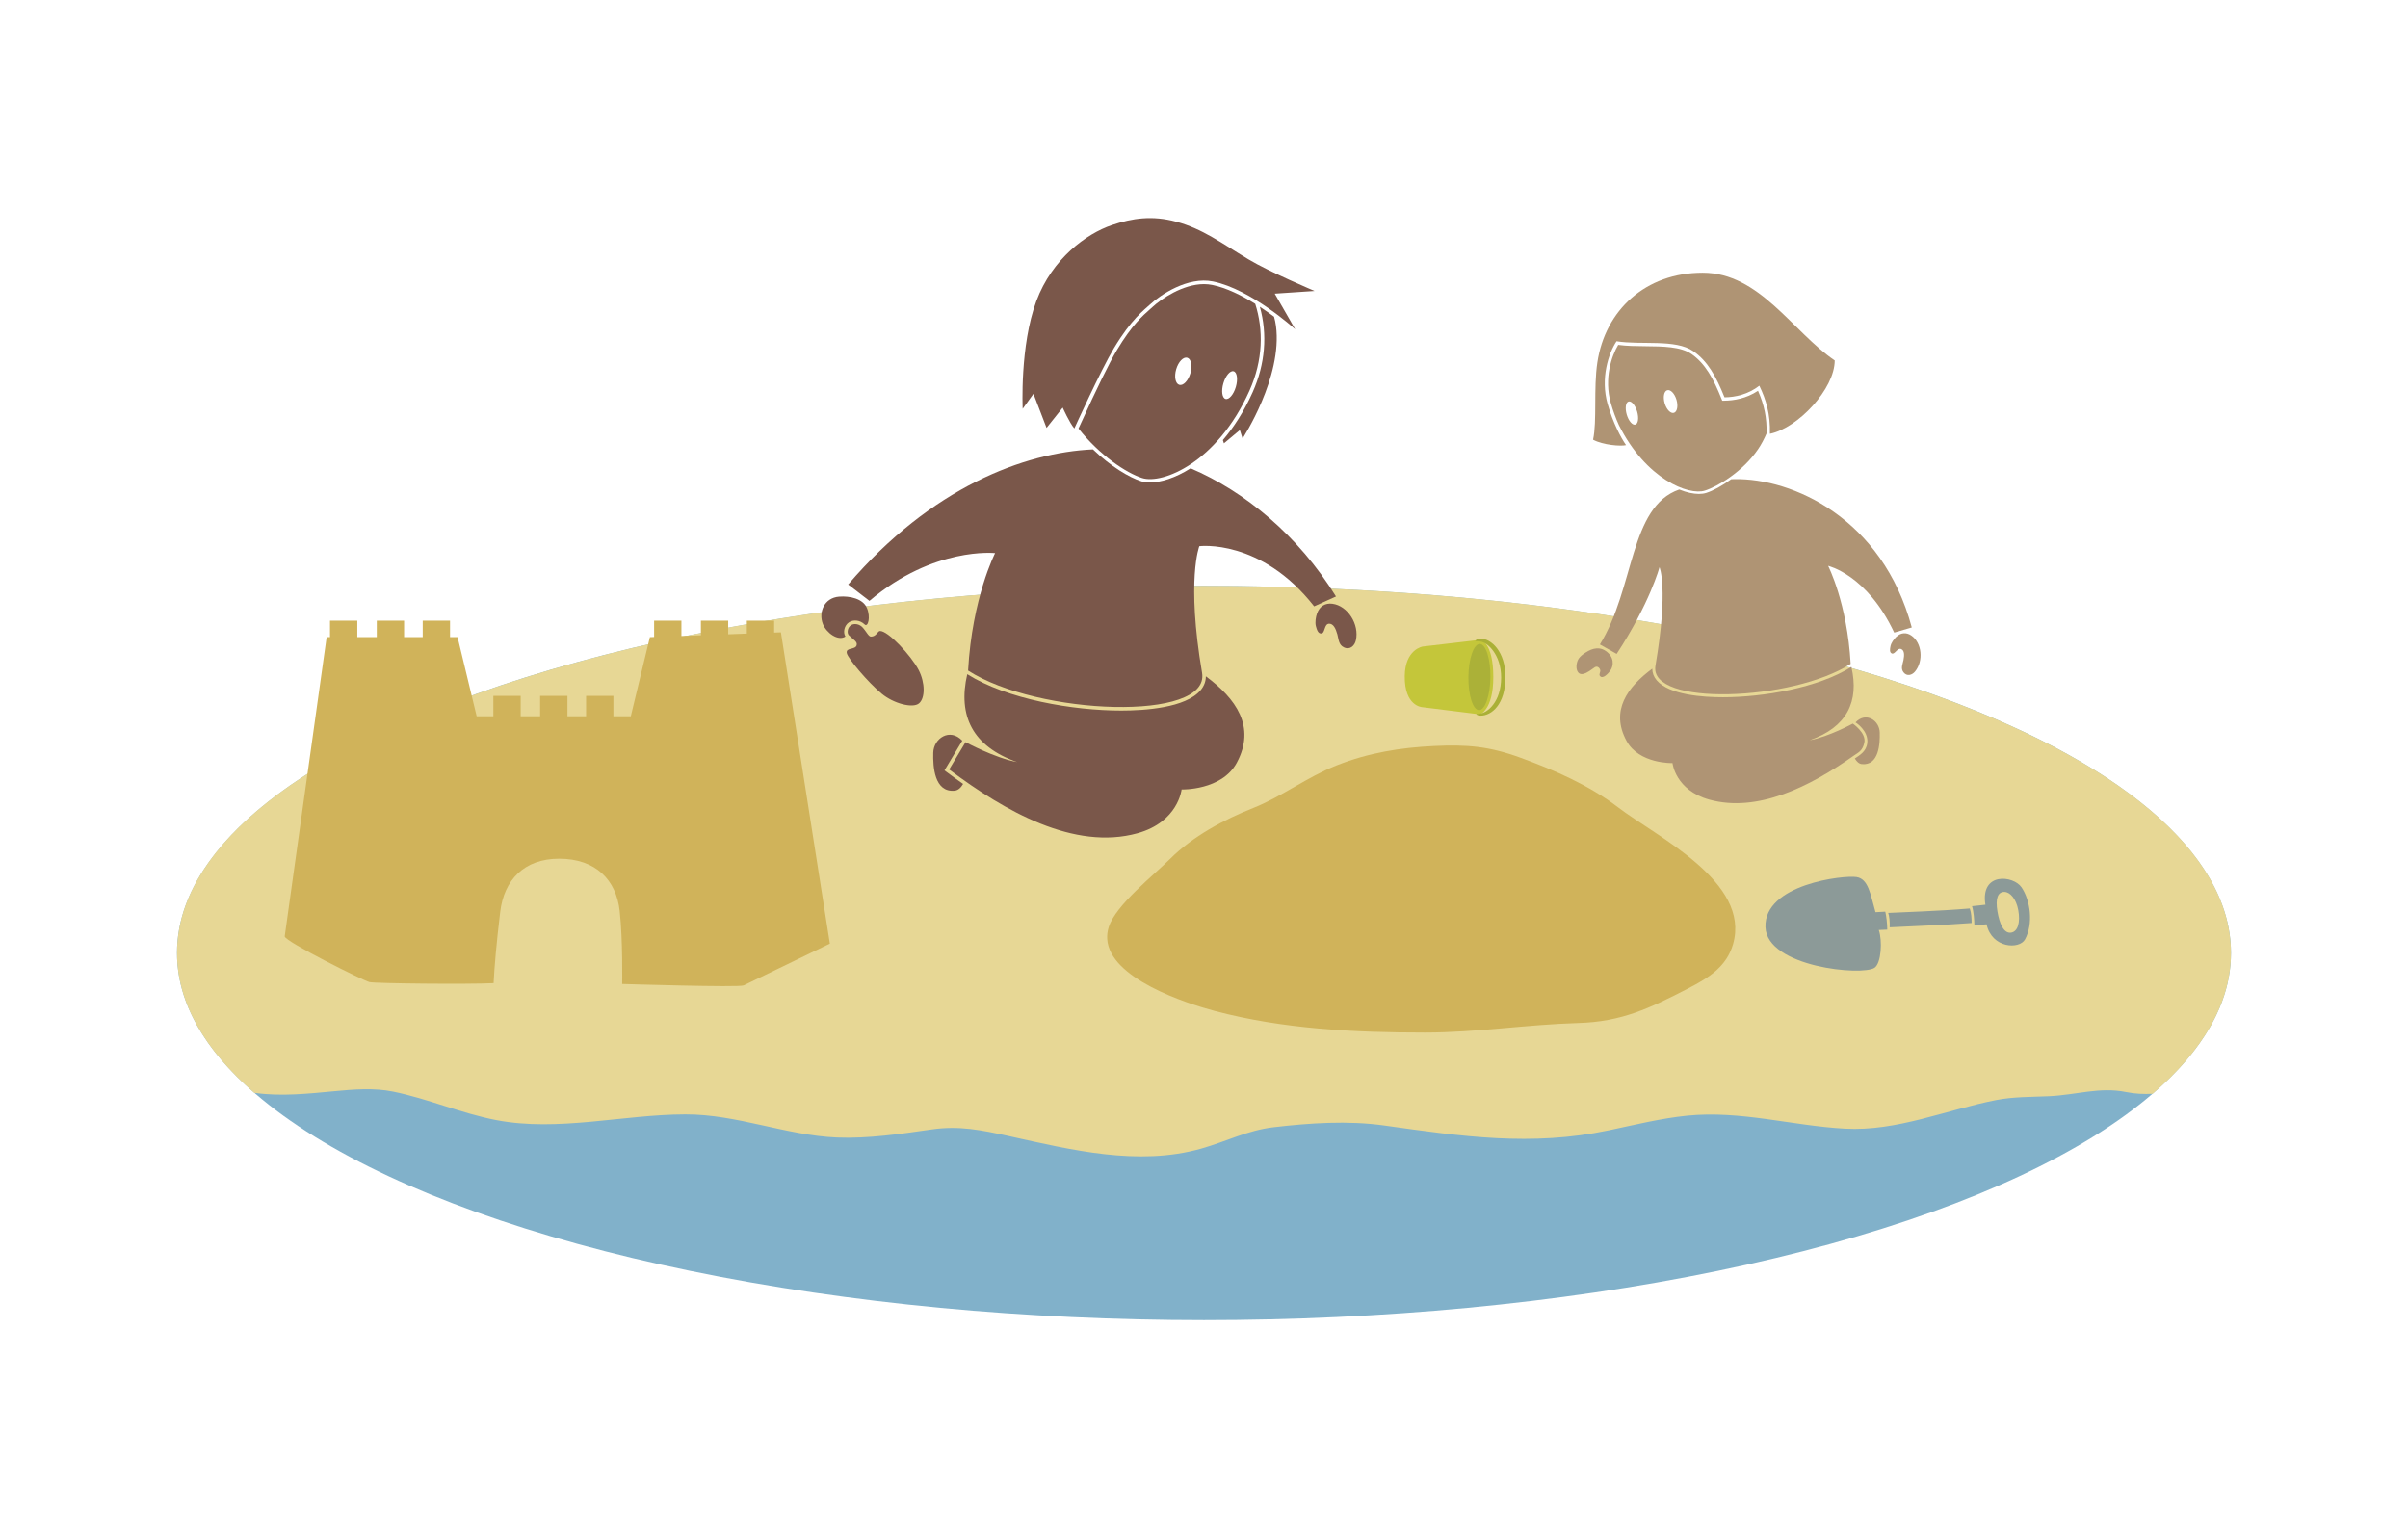 <?xml version="1.0" encoding="utf-8"?>
<!-- Generator: Adobe Illustrator 15.0.2, SVG Export Plug-In . SVG Version: 6.00 Build 0)  -->
<!DOCTYPE svg PUBLIC "-//W3C//DTD SVG 1.1//EN" "http://www.w3.org/Graphics/SVG/1.1/DTD/svg11.dtd">
<svg version="1.1" id="Layer_1" xmlns="http://www.w3.org/2000/svg" xmlns:xlink="http://www.w3.org/1999/xlink" x="0px" y="0px"
	 width="720px" height="460px" viewBox="0 0 720 460" enable-background="new 0 0 720 460" xml:space="preserve">
<g>
	<g>
		<ellipse fill="#81B1CA" cx="360" cy="284.994" rx="307.075" ry="109.79"/>
		<path fill="#E7D795" d="M360,175.204c-169.593,0-307.075,49.155-307.075,109.79c0,14.806,8.217,28.924,23.077,41.812
			c0.06,0.008,0.12,0.018,0.18,0.025c7.859,1.1,15.987,0.24,23.934-0.518c5.689-0.543,11.748-1.016,17.402,0.131
			c10.502,2.127,20.361,6.508,30.863,8.521c18.514,3.552,37.871-1.663,56.522-1.71c15.498-0.041,30.048,6.266,45.327,6.913
			c9.181,0.39,19.252-1.093,28.334-2.411c8.218-1.195,14.916,0.182,23.062,1.98c18.602,4.107,38.648,9.095,57.529,3.754
			c7.469-2.111,13.83-5.482,21.648-6.398c10.832-1.267,22.262-2.045,33.117-0.514c23.266,3.278,43.969,6.312,67.068,1.449
			c7.682-1.617,15.619-3.596,23.496-4.389c16.023-1.609,31.363,3.01,47.176,3.882c15.533,0.856,30.299-5.638,45.193-8.552
			c5.207-1.018,10.469-0.908,15.838-1.152c8.127-0.371,15.096-2.844,23.029-1.236c2.678,0.542,5.318,0.653,7.947,0.512
			c15.07-12.966,23.404-27.184,23.404-42.1C667.074,224.358,529.594,175.204,360,175.204z"/>
		<g>
			<g>
				<path fill="#7A574A" d="M279.045,225.089c0.121-4.28,4.954-7.539,8.682-3.589l-4.832,8.062l-0.491,0.818l0.763,0.572
					c1.629,1.223,3.225,2.369,4.809,3.48c-0.668,1.158-1.527,1.93-2.546,2.023C279.381,237.007,278.926,229.302,279.045,225.089z"/>
			</g>
			<g>
				<path fill="#7A574A" d="M304.129,227.896c-13.341-4.684-17.798-13.881-14.916-26.285c11.867,7.505,31.617,10.875,46.046,10.875
					c6.943,0,19.258-0.789,23.721-6.076c1.049-1.246,1.572-2.643,1.578-4.166c8.947,6.646,15.078,15.027,9.23,25.872
					c-4.486,8.321-16.482,7.974-16.482,7.974s-1.004,9.721-13.209,13.096c-18.881,5.221-39.588-6.537-56.296-19.078l4.9-8.174
					C288.702,221.933,297.311,226.63,304.129,227.896z"/>
			</g>
			<g>
				<path fill="#7A574A" d="M258.531,186.732c-1.394-1.338-3.386-1.502-4.687-0.635c-1.395,0.93-1.852,3.009-1.061,4.246
					c-2.207,1.486-5.711-1.117-6.734-3.725c-1.382-3.523,0.398-7.834,4.818-8.198c3.213-0.262,7.17,0.598,8.352,3.402
					C260.387,184.597,259.524,187.688,258.531,186.732z"/>
				<g>
					<path fill="#7A574A" d="M253.715,189.866c-0.016-0.031-0.021-0.063-0.041-0.093c-0.451-0.709-0.187-2.167,0.756-2.796
						c0.354-0.235,0.793-0.359,1.27-0.359c0.734,0,1.479,0.31,2.055,0.842c1.201,1.212,1.896,2.881,2.617,2.908
						c1.615,0.059,2.033-1.616,2.691-1.675c2.361-0.216,9.439,7.417,11.642,11.714c1.934,3.773,1.962,8.354,0.079,9.934
						c-1.854,1.555-7.594,0.061-11.176-2.916c-4.157-3.453-10.054-10.479-10.412-12.094c-0.39-1.756,2.496-0.961,2.93-2.333
						C256.486,191.862,255.141,191.303,253.715,189.866z"/>
				</g>
			</g>
			<g>
				<path fill="#7A574A" d="M405.408,191.495c-0.367,1.61-1.766,2.961-3.576,2.088c-1.598-0.771-1.557-2.415-1.955-3.869
					c-0.514-1.864-1.23-3.187-2.418-3.201c-1.602-0.024-1.18,2.829-2.385,2.923c-0.963,0.077-1.344-1.117-1.623-2.201
					c-0.299-1.174-0.012-2.779,0.34-3.777c0.768-2.183,2.492-3.189,4.611-2.909C402.988,181.155,406.496,186.704,405.408,191.495z"
					/>
			</g>
			<g>
				<g>
					<path fill="#7A574A" d="M362.674,84.168c-7.527-1.533-15.734,4.014-18.789,6.867c-1.748,1.635-5.561,4.307-10.83,13.113
						c-3.941,6.582-11.74,23.848-11.824,23.979c-1.451-1.686-3.477-6.232-3.477-6.232l-4.828,6.063l-3.916-10.192l-3.223,4.48
						c0,0-0.898-18.826,4.092-32.223c4.744-12.728,15.018-20.145,22.518-22.695c6.225-2.12,12.148-2.958,19.285-1.037
						c7.895,2.126,13.471,6.366,21.553,11.222c6.436,3.868,19.834,9.498,19.834,9.498l-11.916,0.803l6.117,10.645
						C387.27,98.459,374.146,86.506,362.674,84.168z"/>
					<g>
						<g>
							<path fill="#7A574A" d="M322.475,128.145c6.354,8.057,14.346,13.321,19.043,14.817c6.051,1.923,22.471-4.621,32.084-26.147
								c4.068-9.109,4.213-18.145,1.719-25.951c-3.994-2.486-8.564-4.783-12.855-5.659c-0.789-0.16-1.621-0.242-2.473-0.242
								c-6.373,0-12.85,4.477-15.385,6.845c-0.244,0.229-0.531,0.479-0.854,0.763c-1.992,1.742-5.324,4.658-9.793,12.121
								c-2.227,3.721-5.916,11.24-10.971,22.355C322.533,128.051,322.527,128.062,322.475,128.145z M365.793,114.619
								c0.672-2.285,2.053-3.889,3.08-3.587c1.023,0.302,1.314,2.4,0.645,4.685c-0.674,2.283-2.055,3.885-3.078,3.586
								C365.41,118.998,365.121,116.904,365.793,114.619z M355.922,111.654c-0.658,2.238-2.143,3.77-3.307,3.43
								c-1.172-0.347-1.582-2.439-0.926-4.676c0.662-2.236,2.143-3.771,3.311-3.429C356.166,107.324,356.58,109.415,355.922,111.654
								z"/>
							<path fill="#7A574A" d="M381.516,97.448c-0.127-0.959-0.324-1.87-0.57-2.741c-1.271-0.945-2.705-1.958-4.248-2.969
								c2.322,8.252,1.615,17.125-2.129,25.508c-2.605,5.836-5.686,10.571-8.926,14.361l0.314,0.969l4.76-3.959l0.82,2.512
								C371.537,131.129,383.551,112.812,381.516,97.448z"/>
							<g>
								<path fill="#7A574A" d="M356,140.042c-4.654,2.956-9.014,4.238-12.156,4.238c-0.98,0-1.865-0.123-2.629-0.366
									c-3.651-1.163-9.163-4.487-14.416-9.528c-20.582,0.944-48.285,11.361-73.192,40.403l6.362,4.898
									c19.199-16.287,37.57-14.281,37.57-14.281s-6.858,13.318-8.078,35.12c20.755,13.416,72.46,15.366,69.958,0.672
									c-4.754-27.915-0.814-37.864-0.814-37.864s18.424-2.349,34.33,17.988l6.531-2.951
									C388.125,160.027,372.193,146.971,356,140.042z"/>
							</g>
						</g>
					</g>
				</g>
			</g>
		</g>
		<g>
			<g>
				<g>
					<path fill="#AF9474" d="M562.049,219.022c-0.102-3.572-4.133-6.291-7.242-2.994c0,0,3.931,2.447,3.523,6.151
						c-0.289,2.631-2.41,3.712-3.732,4.64c0.559,0.966,1.275,1.611,2.125,1.688C561.77,228.966,562.15,222.538,562.049,219.022z"/>
				</g>
				<g>
					<path fill="#AF9474" d="M541.117,221.364c11.135-3.908,14.854-11.582,12.449-21.932c-9.904,6.264-26.385,9.074-38.424,9.074
						c-5.793,0-16.068-0.66-19.791-5.07c-0.877-1.039-1.312-2.205-1.316-3.479c-7.469,5.548-12.584,12.54-7.703,21.59
						c3.744,6.943,13.752,6.654,13.752,6.654s0.838,8.111,11.023,10.926c14.375,3.975,30.019-3.846,43.24-13.196
						c1.268-0.896,2.562-1.334,3.098-3.839c0.627-2.928-3.453-5.703-3.453-5.703S546.809,220.31,541.117,221.364z"/>
				</g>
				<g>
					<g>
						<path fill="#AF9474" d="M474.275,201.216c0.348-0.166,0.672-0.365,0.939-0.535c0.557-0.355,1.076-0.768,1.625-1.131
							c0.652-0.435,1.354,0.012,1.617,0.748c0.217,0.598-0.465,1.293-0.1,1.803c0.869,1.214,2.633-0.873,3.084-1.485
							c1.166-1.575,1.223-4.208-1.326-5.95c-2.357-1.611-4.828-0.458-6.854,1.061c-0.568,0.426-1.156,0.994-1.461,1.654
							c-0.477,1.029-0.674,2.678,0.035,3.641C472.443,201.847,473.428,201.623,474.275,201.216z"/>
					</g>
				</g>
				<g>
					<path fill="#AF9474" d="M572.598,200.826c-0.875,1.062-2.424,1.546-3.445,0.217c-0.904-1.174-0.258-2.384-0.01-3.619
						c0.316-1.579,0.279-2.836-0.602-3.292c-1.186-0.617-1.939,1.668-2.873,1.284c-0.748-0.302-0.584-1.334-0.385-2.248
						c0.219-0.986,1.031-2.075,1.668-2.687c1.391-1.34,3.055-1.446,4.527-0.441C574.672,192.21,575.207,197.661,572.598,200.826z"/>
				</g>
				<g>
					<path fill="#AF9474" d="M566.367,189.17l5.26-1.533c-8.762-32.639-35.666-44.709-53.117-44.35
						c-0.295,0.006-0.592,0.023-0.889,0.035c-2.82,2.059-5.465,3.451-7.434,4.079c-0.641,0.205-1.387,0.308-2.207,0.308
						c-1.633,0-3.658-0.416-5.887-1.318c-14.938,5.189-13.266,29.418-23.723,46.331l5.018,2.824
						c9.975-15.262,12.807-25.929,12.807-25.929s2.756,6.18-1.211,29.472c-2.088,12.26,41.057,10.635,58.373-0.561
						c-1.018-18.192-6.738-29.305-6.738-29.305S558.266,171.866,566.367,189.17z"/>
				</g>
				<g>
					<g>
						<g>
							<path fill="#AF9474" d="M526.045,115.344c-3.35,2.606-7.182,3.439-10.414,3.473c-2.576-6.444-5.094-10.852-9.312-13.783
								c-5.371-3.728-15.66-1.79-22.969-2.982c-2.412,3.617-4.855,11.084-2.676,18.748c1.609,5.665,4,10.133,5.521,12.317
								c-1.514,0.392-6.889,0-9.863-1.622c1.217-5.539,0.107-15.324,1.277-23.084c2.361-15.675,14.432-26.861,31.502-26.861
								s26.91,17.733,39.475,26.244c0,8.461-10.951,20.207-19.377,21.934C529.359,123.866,528.098,119.605,526.045,115.344z"/>
							<g>
								<path fill="#AF9474" d="M484.027,127.075c8.117,16.225,20.898,21.182,25.734,19.643c3.92-1.246,11.328-5.68,15.893-12.361
									c1.021-1.498,1.859-3.123,2.555-4.75c0.105-4.598-0.666-8.479-2.561-12.742c-3.566,2.371-7.355,2.926-10.008,2.954
									l-0.684,0.005l-0.254-0.635c-2.365-5.91-4.791-10.44-8.955-13.332c-3.205-2.224-8.602-2.275-13.822-2.323
									c-2.736-0.025-5.561-0.052-8.078-0.396c-1.945,3.241-4.309,10.016-2.213,17.389
									C482.324,122.95,483.164,125.157,484.027,127.075z M500.504,123.458c-0.973,0.285-2.211-0.994-2.76-2.86
									c-0.549-1.869-0.203-3.614,0.77-3.901c0.975-0.285,2.209,0.995,2.762,2.859C501.822,121.422,501.48,123.168,500.504,123.458
									z M486.4,123.986c-0.559-1.907-0.316-3.657,0.539-3.91c0.854-0.251,2.006,1.088,2.566,2.994
									c0.561,1.907,0.322,3.655-0.537,3.907C488.115,127.227,486.963,125.891,486.4,123.986z"/>
							</g>
						</g>
					</g>
				</g>
			</g>
		</g>
		<g>
			<path fill="#D0B35A" d="M331.059,280.827c-0.072-1.174,0.074-2.391,0.477-3.65c2.086-6.539,13.52-15.52,18.26-20.264
				c6.83-6.836,16.205-11.834,24.988-15.318c8.436-3.347,16.098-9.254,24.883-12.717c9.654-3.805,19.115-5.309,29.09-5.791
				c9.893-0.479,16.498,0.076,25.943,3.531c10.109,3.699,20.434,8.176,29.115,14.814c11.441,8.752,39.703,22.242,34.381,40.891
				c-1.932,6.773-7.342,10.115-13.344,13.217c-11.631,6.014-20.041,10.009-32.91,10.381c-15.326,0.441-30.48,2.863-45.92,2.863
				c-20.945,0-42.473-1.062-62.812-6.465C354.527,300.015,331.791,292.587,331.059,280.827z"/>
		</g>
		<g>
			<path fill="#D0B35A" d="M233.497,189.093l-39.176,1.438l-5.71,23.663h-46.083l-5.709-23.663H97.669l-12.544,89.512
				c0.279,1.625,23.468,13.179,25.35,13.649c1.674,0.418,29.578,0.697,37.111,0.315c0.26-5.11,0.833-11.739,1.984-21.333
				c1.139-9.49,7.123-15.877,17.611-15.877c11,0,17.084,6.418,18.109,15.629c0.975,8.787,0.743,21.829,0.743,21.829
				s34.962,1.085,36.328,0.423l25.771-12.48L233.497,189.093z"/>
			<g>
				<rect x="98.671" y="185.606" fill="#D0B35A" width="8.168" height="6.604"/>
				<rect x="112.657" y="185.606" fill="#D0B35A" width="8.168" height="6.604"/>
				<rect x="126.395" y="185.606" fill="#D0B35A" width="8.168" height="6.604"/>
			</g>
			<g>
				<g>
					<rect x="147.516" y="208.093" fill="#D0B35A" width="8.168" height="6.605"/>
					<rect x="161.502" y="208.093" fill="#D0B35A" width="8.168" height="6.605"/>
					<rect x="175.24" y="208.093" fill="#D0B35A" width="8.166" height="6.605"/>
				</g>
			</g>
			<g>
				<rect x="195.583" y="185.606" fill="#D0B35A" width="8.165" height="6.604"/>
				<rect x="209.57" y="185.606" fill="#D0B35A" width="8.165" height="6.604"/>
				<rect x="223.306" y="185.606" fill="#D0B35A" width="8.165" height="6.604"/>
			</g>
		</g>
		<g>
			<path fill="#C4C63A" d="M425.176,211.46c0,0-5.256-0.299-5.152-9.266c0.088-8.026,5.359-8.848,5.359-8.848l17.361-2.032
				c0,0,3.762,0.851,3.762,11.165c0,9.881-4.014,11.144-4.014,11.144L425.176,211.46z"/>
			<path fill="#ABB138" d="M442.234,212.36c-1.814-0.021-3.234-4.467-3.176-9.932c0.057-5.461,1.588-9.876,3.402-9.855
				c1.814,0.021,3.238,4.468,3.178,9.932C445.576,207.968,444.053,212.38,442.234,212.36z"/>
			<path fill="#AAB036" d="M450.133,202.47c0,8.146-4.139,11.576-7.441,11.537c-0.531-0.007-1.156-0.111-1.283-0.533
				c0,0,0.615-0.051,1.043-0.08c2.154-0.141,6.393-3.369,6.393-10.777c0-6.939-4.156-10.593-6.26-10.775
				c-0.512-0.047-1.436-0.118-1.436-0.118c0.246-0.675,1.062-0.786,1.494-0.78C445.945,190.979,450.133,194.931,450.133,202.47z"/>
		</g>
		<g>
			<path fill="#8C9A98" d="M563.705,272.632c-0.785,0.043-2.156,0.118-2.924,0.158c-1.547-5.472-2.135-9.928-5.654-10.506
				c-3.812-0.627-27.75,2.125-27.25,15c0.463,11.932,28.982,14.629,32.625,12.125c2-1.375,2.387-8.077,1.264-11.295
				c0,0,0.785-0.008,2.531-0.11C564.297,276.187,564.021,273.896,563.705,272.632z"/>
			<path fill="#8C9A98" d="M588.975,271.679c-10.09,0.836-19.092,1.044-24.385,1.332c0.314,0.869,0.514,2.647,0.434,4.307
				c5.051-0.295,17.082-0.696,24.504-1.294C589.498,274.499,589.461,273.142,588.975,271.679z"/>
			<path fill="#8C9A98" d="M604.439,265.347c-2.438-3.564-12.363-4.64-10.799,5.205c-1.834,0.182-1.883,0.258-4,0.434
				c0.486,1.463,0.684,4.181,0.713,5.705c2.195-0.178,2.32-0.121,3.629-0.279c1.625,7.25,9.863,7.561,11.52,4.498
				C608.002,276.284,607.146,269.302,604.439,265.347z M601.254,278.916c-2.133,0.257-3.4-2.735-4.01-6.31
				c-0.68-4.008,0.154-5.883,2.049-5.883c1.703,0,3.555,2.051,4.178,5.457C604.123,275.745,603.385,278.661,601.254,278.916z"/>
		</g>
	</g>
</g>
</svg>
